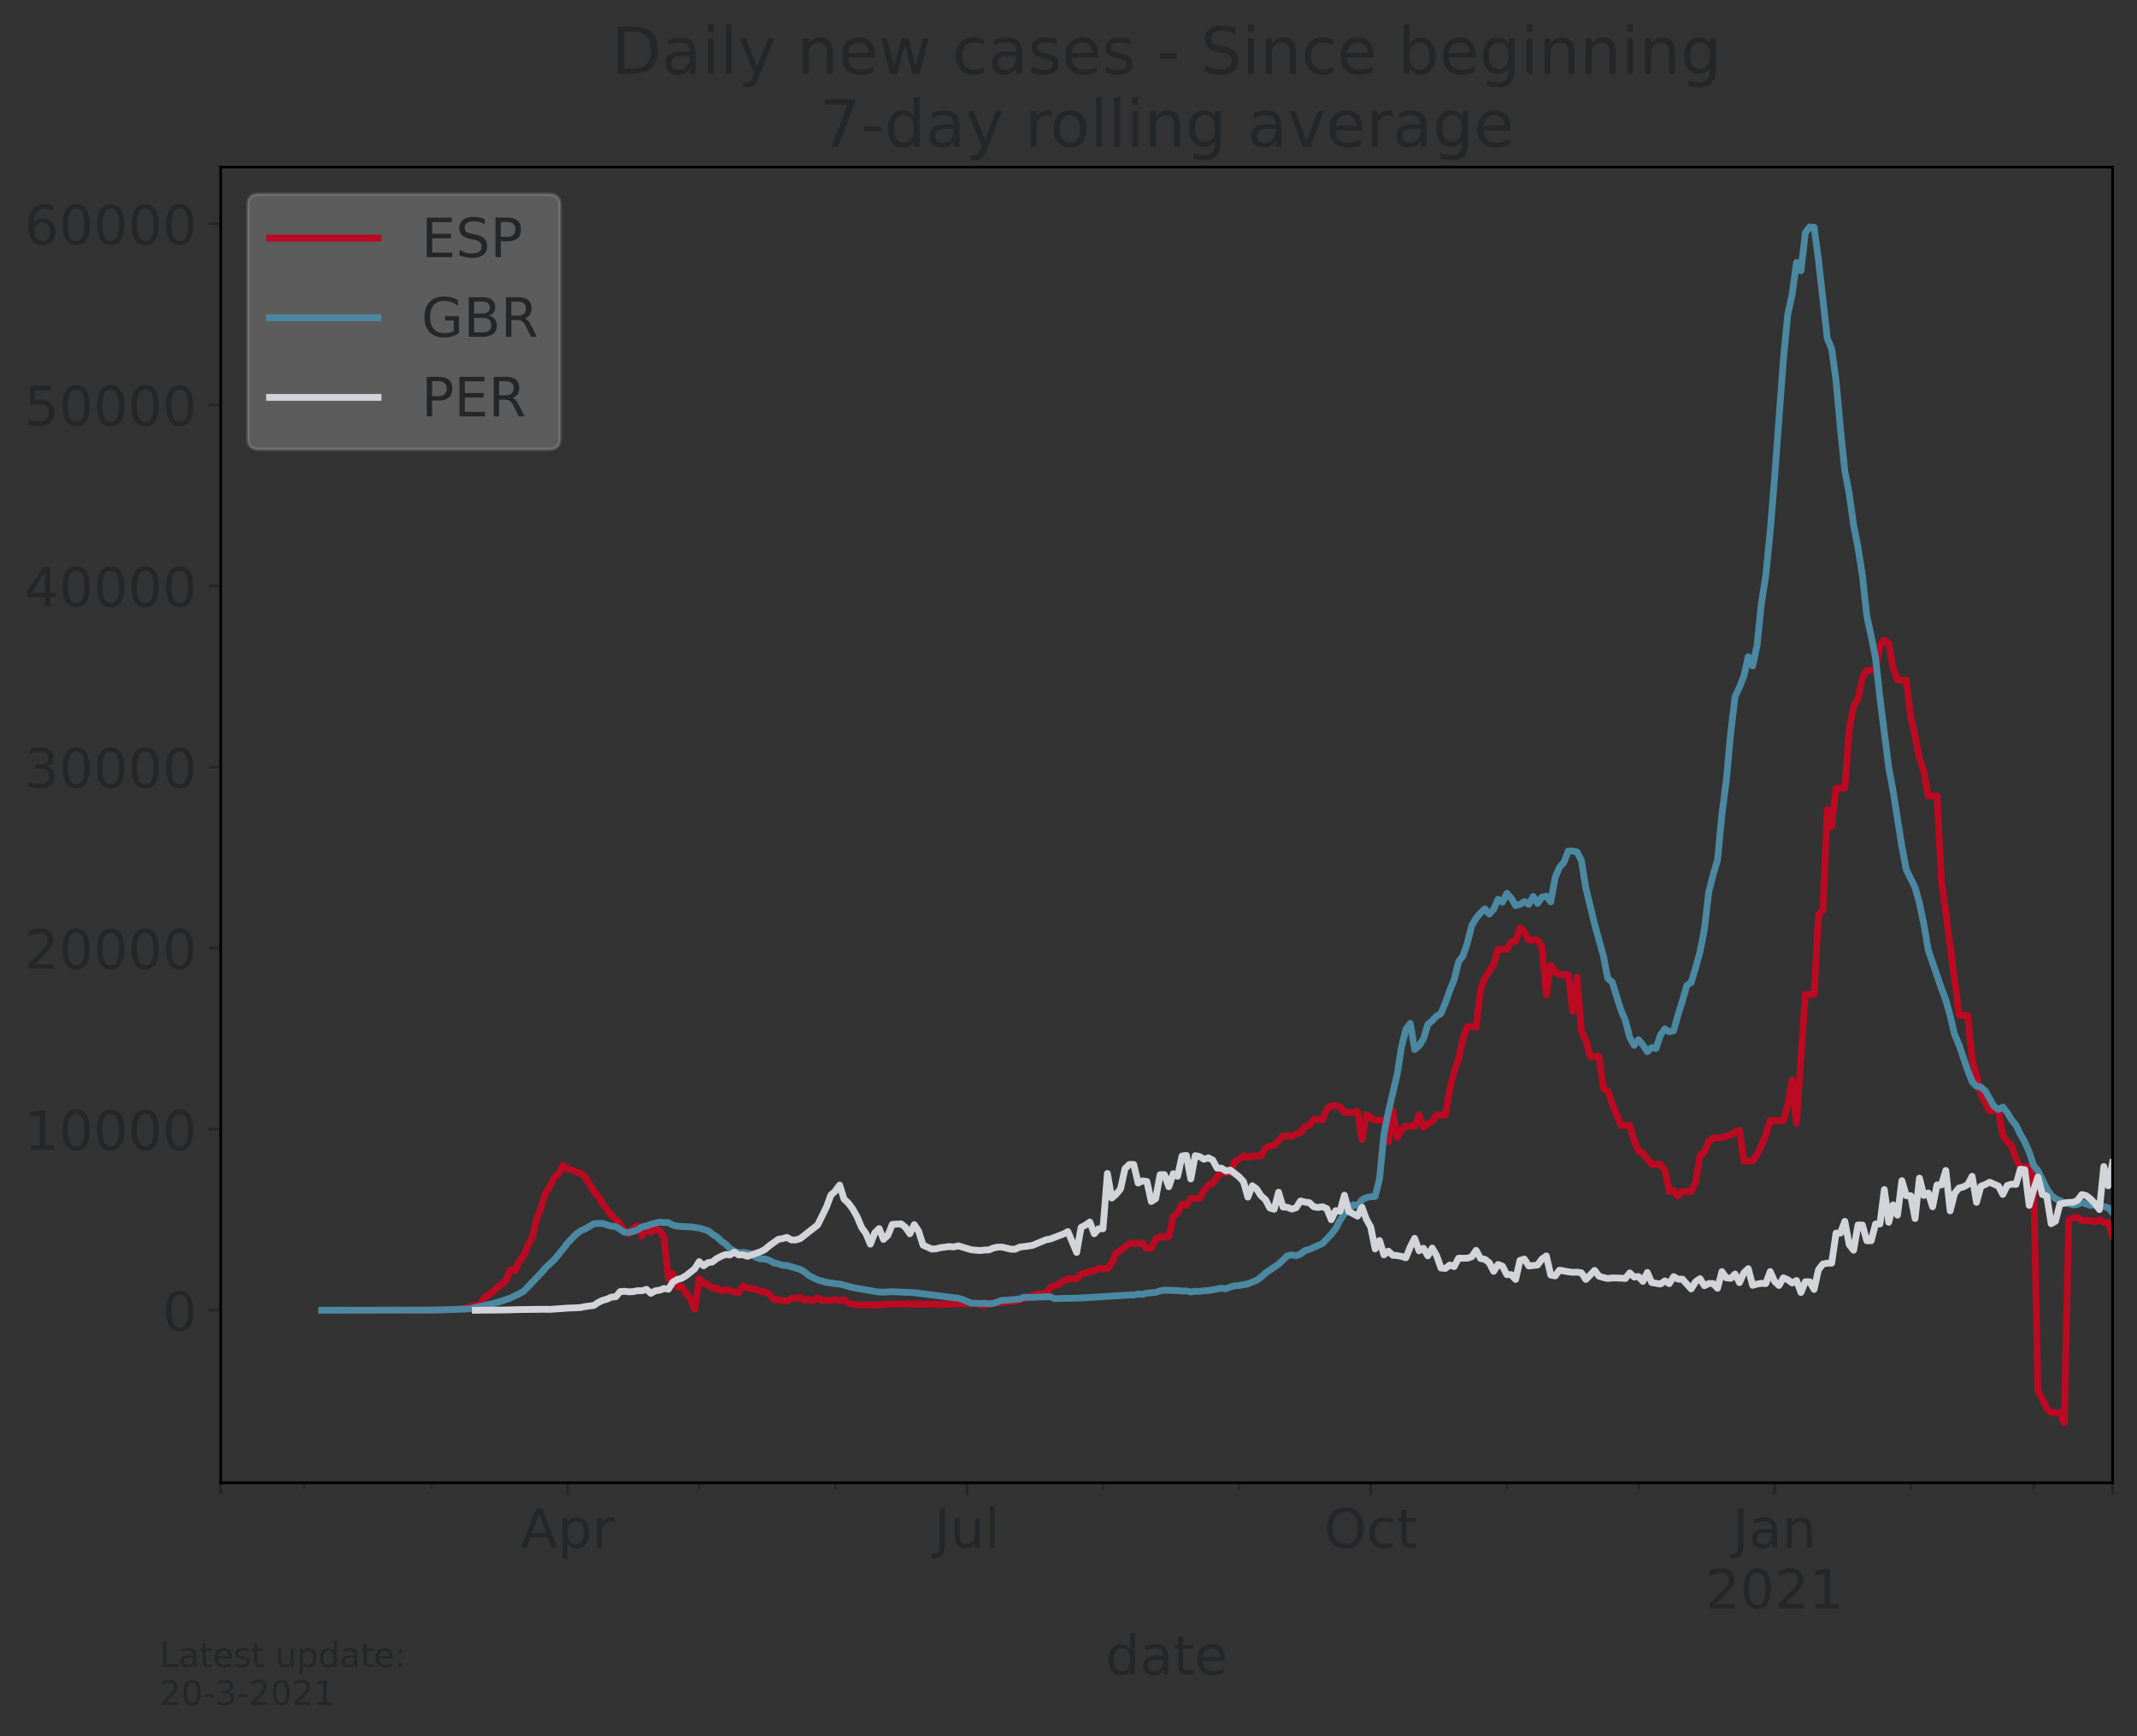 <?xml version="1.0" encoding="utf-8" standalone="no"?>
<!DOCTYPE svg PUBLIC "-//W3C//DTD SVG 1.1//EN"
  "http://www.w3.org/Graphics/SVG/1.1/DTD/svg11.dtd">
<!-- Created with matplotlib (https://matplotlib.org/) -->
<svg height="512.168pt" version="1.1" viewBox="0 0 630.3 512.168" width="630.3pt" xmlns="http://www.w3.org/2000/svg" xmlns:xlink="http://www.w3.org/1999/xlink">
 <rect x="0" y="0" width="630.3" height="512.168" fill="#333333" stroke="none"/>
 <defs>
  <style type="text/css">*{stroke-linecap:butt;stroke-linejoin:round;}</style>
 </defs>
 <g id="figure_1">
  <g id="patch_1">
   <path d="M 0 512.168 
L 630.3 512.168 
L 630.3 0 
L 0 0 
z
" style="fill:none;"/>
  </g>
  <g id="axes_1">
   <g id="patch_2">
    <path d="M 65.1 437.369 
L 623.1 437.369 
L 623.1 49.289 
L 65.1 49.289 
z
" style="fill:none;"/>
   </g>
   <g id="matplotlib.axis_1">
    <g id="xtick_1">
     <g id="line2d_1">
      <defs>
       <path d="M 0 0 
L 0 3.5 
" id="mde0fe9aaf0" style="stroke:#252627;stroke-width:0.8;"/>
      </defs>
      <g>
       <use style="fill:#252627;stroke:#252627;stroke-width:0.8;" x="65.1" xlink:href="#mde0fe9aaf0" y="437.369"/>
      </g>
     </g>
    </g>
    <g id="xtick_2">
     <g id="line2d_2">
      <g>
       <use style="fill:#252627;stroke:#252627;stroke-width:0.8;" x="167.378" xlink:href="#mde0fe9aaf0" y="437.369"/>
      </g>
     </g>
     <g id="text_1">
      <!-- Apr -->
      <g style="fill:#252627;" transform="translate(153.538 456.526)scale(0.16 -0.16)">
       <defs>
        <path d="M 34.188 63.188 
L 20.797 26.906 
L 47.609 26.906 
z
M 28.609 72.906 
L 39.797 72.906 
L 67.578 0 
L 57.328 0 
L 50.688 18.703 
L 17.828 18.703 
L 11.188 0 
L 0.781 0 
z
" id="DejaVuSans-65"/>
        <path d="M 18.109 8.203 
L 18.109 -20.797 
L 9.078 -20.797 
L 9.078 54.688 
L 18.109 54.688 
L 18.109 46.391 
Q 20.953 51.266 25.266 53.625 
Q 29.594 56 35.594 56 
Q 45.562 56 51.781 48.094 
Q 58.016 40.188 58.016 27.297 
Q 58.016 14.406 51.781 6.484 
Q 45.562 -1.422 35.594 -1.422 
Q 29.594 -1.422 25.266 0.953 
Q 20.953 3.328 18.109 8.203 
z
M 48.688 27.297 
Q 48.688 37.203 44.609 42.844 
Q 40.531 48.484 33.406 48.484 
Q 26.266 48.484 22.188 42.844 
Q 18.109 37.203 18.109 27.297 
Q 18.109 17.391 22.188 11.75 
Q 26.266 6.109 33.406 6.109 
Q 40.531 6.109 44.609 11.75 
Q 48.688 17.391 48.688 27.297 
z
" id="DejaVuSans-112"/>
        <path d="M 41.109 46.297 
Q 39.594 47.172 37.812 47.578 
Q 36.031 48 33.891 48 
Q 26.266 48 22.188 43.047 
Q 18.109 38.094 18.109 28.812 
L 18.109 0 
L 9.078 0 
L 9.078 54.688 
L 18.109 54.688 
L 18.109 46.188 
Q 20.953 51.172 25.484 53.578 
Q 30.031 56 36.531 56 
Q 37.453 56 38.578 55.875 
Q 39.703 55.766 41.062 55.516 
z
" id="DejaVuSans-114"/>
       </defs>
       <use xlink:href="#DejaVuSans-65"/>
       <use x="68.408" xlink:href="#DejaVuSans-112"/>
       <use x="131.885" xlink:href="#DejaVuSans-114"/>
      </g>
     </g>
    </g>
    <g id="xtick_3">
     <g id="line2d_3">
      <g>
       <use style="fill:#252627;stroke:#252627;stroke-width:0.8;" x="285.193" xlink:href="#mde0fe9aaf0" y="437.369"/>
      </g>
     </g>
     <g id="text_2">
      <!-- Jul -->
      <g style="fill:#252627;" transform="translate(275.54 456.526)scale(0.16 -0.16)">
       <defs>
        <path d="M 9.812 72.906 
L 19.672 72.906 
L 19.672 5.078 
Q 19.672 -8.109 14.672 -14.062 
Q 9.672 -20.016 -1.422 -20.016 
L -5.172 -20.016 
L -5.172 -11.719 
L -2.094 -11.719 
Q 4.438 -11.719 7.125 -8.047 
Q 9.812 -4.391 9.812 5.078 
z
" id="DejaVuSans-74"/>
        <path d="M 8.5 21.578 
L 8.5 54.688 
L 17.484 54.688 
L 17.484 21.922 
Q 17.484 14.156 20.5 10.266 
Q 23.531 6.391 29.594 6.391 
Q 36.859 6.391 41.078 11.031 
Q 45.312 15.672 45.312 23.688 
L 45.312 54.688 
L 54.297 54.688 
L 54.297 0 
L 45.312 0 
L 45.312 8.406 
Q 42.047 3.422 37.719 1 
Q 33.406 -1.422 27.688 -1.422 
Q 18.266 -1.422 13.375 4.438 
Q 8.5 10.297 8.5 21.578 
z
M 31.109 56 
z
" id="DejaVuSans-117"/>
        <path d="M 9.422 75.984 
L 18.406 75.984 
L 18.406 0 
L 9.422 0 
z
" id="DejaVuSans-108"/>
       </defs>
       <use xlink:href="#DejaVuSans-74"/>
       <use x="29.492" xlink:href="#DejaVuSans-117"/>
       <use x="92.871" xlink:href="#DejaVuSans-108"/>
      </g>
     </g>
    </g>
    <g id="xtick_4">
     <g id="line2d_4">
      <g>
       <use style="fill:#252627;stroke:#252627;stroke-width:0.8;" x="404.302" xlink:href="#mde0fe9aaf0" y="437.369"/>
      </g>
     </g>
     <g id="text_3">
      <!-- Oct -->
      <g style="fill:#252627;" transform="translate(390.469 456.526)scale(0.16 -0.16)">
       <defs>
        <path d="M 39.406 66.219 
Q 28.656 66.219 22.328 58.203 
Q 16.016 50.203 16.016 36.375 
Q 16.016 22.609 22.328 14.594 
Q 28.656 6.594 39.406 6.594 
Q 50.141 6.594 56.422 14.594 
Q 62.703 22.609 62.703 36.375 
Q 62.703 50.203 56.422 58.203 
Q 50.141 66.219 39.406 66.219 
z
M 39.406 74.219 
Q 54.734 74.219 63.906 63.938 
Q 73.094 53.656 73.094 36.375 
Q 73.094 19.141 63.906 8.859 
Q 54.734 -1.422 39.406 -1.422 
Q 24.031 -1.422 14.812 8.828 
Q 5.609 19.094 5.609 36.375 
Q 5.609 53.656 14.812 63.938 
Q 24.031 74.219 39.406 74.219 
z
" id="DejaVuSans-79"/>
        <path d="M 48.781 52.594 
L 48.781 44.188 
Q 44.969 46.297 41.141 47.344 
Q 37.312 48.391 33.406 48.391 
Q 24.656 48.391 19.812 42.844 
Q 14.984 37.312 14.984 27.297 
Q 14.984 17.281 19.812 11.734 
Q 24.656 6.203 33.406 6.203 
Q 37.312 6.203 41.141 7.25 
Q 44.969 8.297 48.781 10.406 
L 48.781 2.094 
Q 45.016 0.344 40.984 -0.531 
Q 36.969 -1.422 32.422 -1.422 
Q 20.062 -1.422 12.781 6.344 
Q 5.516 14.109 5.516 27.297 
Q 5.516 40.672 12.859 48.328 
Q 20.219 56 33.016 56 
Q 37.156 56 41.109 55.141 
Q 45.062 54.297 48.781 52.594 
z
" id="DejaVuSans-99"/>
        <path d="M 18.312 70.219 
L 18.312 54.688 
L 36.812 54.688 
L 36.812 47.703 
L 18.312 47.703 
L 18.312 18.016 
Q 18.312 11.328 20.141 9.422 
Q 21.969 7.516 27.594 7.516 
L 36.812 7.516 
L 36.812 0 
L 27.594 0 
Q 17.188 0 13.234 3.875 
Q 9.281 7.766 9.281 18.016 
L 9.281 47.703 
L 2.688 47.703 
L 2.688 54.688 
L 9.281 54.688 
L 9.281 70.219 
z
" id="DejaVuSans-116"/>
       </defs>
       <use xlink:href="#DejaVuSans-79"/>
       <use x="78.711" xlink:href="#DejaVuSans-99"/>
       <use x="133.691" xlink:href="#DejaVuSans-116"/>
      </g>
     </g>
    </g>
    <g id="xtick_5">
     <g id="line2d_5">
      <g>
       <use style="fill:#252627;stroke:#252627;stroke-width:0.8;" x="523.411" xlink:href="#mde0fe9aaf0" y="437.369"/>
      </g>
     </g>
     <g id="text_4">
      <!-- Jan -->
      <g style="fill:#252627;" transform="translate(511.078 456.526)scale(0.16 -0.16)">
       <defs>
        <path d="M 34.281 27.484 
Q 23.391 27.484 19.188 25 
Q 14.984 22.516 14.984 16.5 
Q 14.984 11.719 18.141 8.906 
Q 21.297 6.109 26.703 6.109 
Q 34.188 6.109 38.703 11.406 
Q 43.219 16.703 43.219 25.484 
L 43.219 27.484 
z
M 52.203 31.203 
L 52.203 0 
L 43.219 0 
L 43.219 8.297 
Q 40.141 3.328 35.547 0.953 
Q 30.953 -1.422 24.312 -1.422 
Q 15.922 -1.422 10.953 3.297 
Q 6 8.016 6 15.922 
Q 6 25.141 12.172 29.828 
Q 18.359 34.516 30.609 34.516 
L 43.219 34.516 
L 43.219 35.406 
Q 43.219 41.609 39.141 45 
Q 35.062 48.391 27.688 48.391 
Q 23 48.391 18.547 47.266 
Q 14.109 46.141 10.016 43.891 
L 10.016 52.203 
Q 14.938 54.109 19.578 55.047 
Q 24.219 56 28.609 56 
Q 40.484 56 46.344 49.844 
Q 52.203 43.703 52.203 31.203 
z
" id="DejaVuSans-97"/>
        <path d="M 54.891 33.016 
L 54.891 0 
L 45.906 0 
L 45.906 32.719 
Q 45.906 40.484 42.875 44.328 
Q 39.844 48.188 33.797 48.188 
Q 26.516 48.188 22.312 43.547 
Q 18.109 38.922 18.109 30.906 
L 18.109 0 
L 9.078 0 
L 9.078 54.688 
L 18.109 54.688 
L 18.109 46.188 
Q 21.344 51.125 25.703 53.562 
Q 30.078 56 35.797 56 
Q 45.219 56 50.047 50.172 
Q 54.891 44.344 54.891 33.016 
z
" id="DejaVuSans-110"/>
       </defs>
       <use xlink:href="#DejaVuSans-74"/>
       <use x="29.492" xlink:href="#DejaVuSans-97"/>
       <use x="90.771" xlink:href="#DejaVuSans-110"/>
      </g>
      <!-- 2021 -->
      <g style="fill:#252627;" transform="translate(503.051 474.443)scale(0.16 -0.16)">
       <defs>
        <path d="M 19.188 8.297 
L 53.609 8.297 
L 53.609 0 
L 7.328 0 
L 7.328 8.297 
Q 12.938 14.109 22.625 23.891 
Q 32.328 33.688 34.812 36.531 
Q 39.547 41.844 41.422 45.531 
Q 43.312 49.219 43.312 52.781 
Q 43.312 58.594 39.234 62.25 
Q 35.156 65.922 28.609 65.922 
Q 23.969 65.922 18.812 64.312 
Q 13.672 62.703 7.812 59.422 
L 7.812 69.391 
Q 13.766 71.781 18.938 73 
Q 24.125 74.219 28.422 74.219 
Q 39.75 74.219 46.484 68.547 
Q 53.219 62.891 53.219 53.422 
Q 53.219 48.922 51.531 44.891 
Q 49.859 40.875 45.406 35.406 
Q 44.188 33.984 37.641 27.219 
Q 31.109 20.453 19.188 8.297 
z
" id="DejaVuSans-50"/>
        <path d="M 31.781 66.406 
Q 24.172 66.406 20.328 58.906 
Q 16.5 51.422 16.5 36.375 
Q 16.5 21.391 20.328 13.891 
Q 24.172 6.391 31.781 6.391 
Q 39.453 6.391 43.281 13.891 
Q 47.125 21.391 47.125 36.375 
Q 47.125 51.422 43.281 58.906 
Q 39.453 66.406 31.781 66.406 
z
M 31.781 74.219 
Q 44.047 74.219 50.516 64.516 
Q 56.984 54.828 56.984 36.375 
Q 56.984 17.969 50.516 8.266 
Q 44.047 -1.422 31.781 -1.422 
Q 19.531 -1.422 13.062 8.266 
Q 6.594 17.969 6.594 36.375 
Q 6.594 54.828 13.062 64.516 
Q 19.531 74.219 31.781 74.219 
z
" id="DejaVuSans-48"/>
        <path d="M 12.406 8.297 
L 28.516 8.297 
L 28.516 63.922 
L 10.984 60.406 
L 10.984 69.391 
L 28.422 72.906 
L 38.281 72.906 
L 38.281 8.297 
L 54.391 8.297 
L 54.391 0 
L 12.406 0 
z
" id="DejaVuSans-49"/>
       </defs>
       <use xlink:href="#DejaVuSans-50"/>
       <use x="63.623" xlink:href="#DejaVuSans-48"/>
       <use x="127.246" xlink:href="#DejaVuSans-50"/>
       <use x="190.869" xlink:href="#DejaVuSans-49"/>
      </g>
     </g>
    </g>
    <g id="xtick_6">
     <g id="line2d_6">
      <g>
       <use style="fill:#252627;stroke:#252627;stroke-width:0.8;" x="623.1" xlink:href="#mde0fe9aaf0" y="437.369"/>
      </g>
     </g>
    </g>
    <g id="xtick_7">
     <g id="line2d_7">
      <defs>
       <path d="M 0 0 
L 0 2 
" id="ma4960e57d0" style="stroke:#252627;stroke-width:0.6;"/>
      </defs>
      <g>
       <use style="fill:#252627;stroke:#252627;stroke-width:0.6;" x="89.699" xlink:href="#ma4960e57d0" y="437.369"/>
      </g>
     </g>
    </g>
    <g id="xtick_8">
     <g id="line2d_8">
      <g>
       <use style="fill:#252627;stroke:#252627;stroke-width:0.6;" x="127.244" xlink:href="#ma4960e57d0" y="437.369"/>
      </g>
     </g>
    </g>
    <g id="xtick_9">
     <g id="line2d_9">
      <g>
       <use style="fill:#252627;stroke:#252627;stroke-width:0.6;" x="206.218" xlink:href="#ma4960e57d0" y="437.369"/>
      </g>
     </g>
    </g>
    <g id="xtick_10">
     <g id="line2d_10">
      <g>
       <use style="fill:#252627;stroke:#252627;stroke-width:0.6;" x="246.353" xlink:href="#ma4960e57d0" y="437.369"/>
      </g>
     </g>
    </g>
    <g id="xtick_11">
     <g id="line2d_11">
      <g>
       <use style="fill:#252627;stroke:#252627;stroke-width:0.6;" x="325.327" xlink:href="#ma4960e57d0" y="437.369"/>
      </g>
     </g>
    </g>
    <g id="xtick_12">
     <g id="line2d_12">
      <g>
       <use style="fill:#252627;stroke:#252627;stroke-width:0.6;" x="365.462" xlink:href="#ma4960e57d0" y="437.369"/>
      </g>
     </g>
    </g>
    <g id="xtick_13">
     <g id="line2d_13">
      <g>
       <use style="fill:#252627;stroke:#252627;stroke-width:0.6;" x="444.436" xlink:href="#ma4960e57d0" y="437.369"/>
      </g>
     </g>
    </g>
    <g id="xtick_14">
     <g id="line2d_14">
      <g>
       <use style="fill:#252627;stroke:#252627;stroke-width:0.6;" x="483.276" xlink:href="#ma4960e57d0" y="437.369"/>
      </g>
     </g>
    </g>
    <g id="xtick_15">
     <g id="line2d_15">
      <g>
       <use style="fill:#252627;stroke:#252627;stroke-width:0.6;" x="563.545" xlink:href="#ma4960e57d0" y="437.369"/>
      </g>
     </g>
    </g>
    <g id="xtick_16">
     <g id="line2d_16">
      <g>
       <use style="fill:#252627;stroke:#252627;stroke-width:0.6;" x="599.796" xlink:href="#ma4960e57d0" y="437.369"/>
      </g>
     </g>
    </g>
    <g id="text_5">
     <!-- date -->
     <g style="fill:#252627;" transform="translate(326.06 493.928)scale(0.16 -0.16)">
      <defs>
       <path d="M 45.406 46.391 
L 45.406 75.984 
L 54.391 75.984 
L 54.391 0 
L 45.406 0 
L 45.406 8.203 
Q 42.578 3.328 38.25 0.953 
Q 33.938 -1.422 27.875 -1.422 
Q 17.969 -1.422 11.734 6.484 
Q 5.516 14.406 5.516 27.297 
Q 5.516 40.188 11.734 48.094 
Q 17.969 56 27.875 56 
Q 33.938 56 38.25 53.625 
Q 42.578 51.266 45.406 46.391 
z
M 14.797 27.297 
Q 14.797 17.391 18.875 11.75 
Q 22.953 6.109 30.078 6.109 
Q 37.203 6.109 41.297 11.75 
Q 45.406 17.391 45.406 27.297 
Q 45.406 37.203 41.297 42.844 
Q 37.203 48.484 30.078 48.484 
Q 22.953 48.484 18.875 42.844 
Q 14.797 37.203 14.797 27.297 
z
" id="DejaVuSans-100"/>
       <path d="M 56.203 29.594 
L 56.203 25.203 
L 14.891 25.203 
Q 15.484 15.922 20.484 11.062 
Q 25.484 6.203 34.422 6.203 
Q 39.594 6.203 44.453 7.469 
Q 49.312 8.734 54.109 11.281 
L 54.109 2.781 
Q 49.266 0.734 44.188 -0.344 
Q 39.109 -1.422 33.891 -1.422 
Q 20.797 -1.422 13.156 6.188 
Q 5.516 13.812 5.516 26.812 
Q 5.516 40.234 12.766 48.109 
Q 20.016 56 32.328 56 
Q 43.359 56 49.781 48.891 
Q 56.203 41.797 56.203 29.594 
z
M 47.219 32.234 
Q 47.125 39.594 43.094 43.984 
Q 39.062 48.391 32.422 48.391 
Q 24.906 48.391 20.391 44.141 
Q 15.875 39.891 15.188 32.172 
z
" id="DejaVuSans-101"/>
      </defs>
      <use xlink:href="#DejaVuSans-100"/>
      <use x="63.477" xlink:href="#DejaVuSans-97"/>
      <use x="124.756" xlink:href="#DejaVuSans-116"/>
      <use x="163.965" xlink:href="#DejaVuSans-101"/>
     </g>
    </g>
   </g>
   <g id="matplotlib.axis_2">
    <g id="ytick_1">
     <g id="line2d_17">
      <defs>
       <path d="M 0 0 
L -3.5 0 
" id="m286b567450" style="stroke:#252627;stroke-width:0.8;"/>
      </defs>
      <g>
       <use style="fill:#252627;stroke:#252627;stroke-width:0.8;" x="65.1" xlink:href="#m286b567450" y="386.49"/>
      </g>
     </g>
     <g id="text_6">
      <!-- 0 -->
      <g style="fill:#252627;" transform="translate(47.92 392.569)scale(0.16 -0.16)">
       <use xlink:href="#DejaVuSans-48"/>
      </g>
     </g>
    </g>
    <g id="ytick_2">
     <g id="line2d_18">
      <g>
       <use style="fill:#252627;stroke:#252627;stroke-width:0.8;" x="65.1" xlink:href="#m286b567450" y="333.077"/>
      </g>
     </g>
     <g id="text_7">
      <!-- 10000 -->
      <g style="fill:#252627;" transform="translate(7.2 339.156)scale(0.16 -0.16)">
       <use xlink:href="#DejaVuSans-49"/>
       <use x="63.623" xlink:href="#DejaVuSans-48"/>
       <use x="127.246" xlink:href="#DejaVuSans-48"/>
       <use x="190.869" xlink:href="#DejaVuSans-48"/>
       <use x="254.492" xlink:href="#DejaVuSans-48"/>
      </g>
     </g>
    </g>
    <g id="ytick_3">
     <g id="line2d_19">
      <g>
       <use style="fill:#252627;stroke:#252627;stroke-width:0.8;" x="65.1" xlink:href="#m286b567450" y="279.664"/>
      </g>
     </g>
     <g id="text_8">
      <!-- 20000 -->
      <g style="fill:#252627;" transform="translate(7.2 285.743)scale(0.16 -0.16)">
       <use xlink:href="#DejaVuSans-50"/>
       <use x="63.623" xlink:href="#DejaVuSans-48"/>
       <use x="127.246" xlink:href="#DejaVuSans-48"/>
       <use x="190.869" xlink:href="#DejaVuSans-48"/>
       <use x="254.492" xlink:href="#DejaVuSans-48"/>
      </g>
     </g>
    </g>
    <g id="ytick_4">
     <g id="line2d_20">
      <g>
       <use style="fill:#252627;stroke:#252627;stroke-width:0.8;" x="65.1" xlink:href="#m286b567450" y="226.252"/>
      </g>
     </g>
     <g id="text_9">
      <!-- 30000 -->
      <g style="fill:#252627;" transform="translate(7.2 232.33)scale(0.16 -0.16)">
       <defs>
        <path d="M 40.578 39.312 
Q 47.656 37.797 51.625 33 
Q 55.609 28.219 55.609 21.188 
Q 55.609 10.406 48.188 4.484 
Q 40.766 -1.422 27.094 -1.422 
Q 22.516 -1.422 17.656 -0.516 
Q 12.797 0.391 7.625 2.203 
L 7.625 11.719 
Q 11.719 9.328 16.594 8.109 
Q 21.484 6.891 26.812 6.891 
Q 36.078 6.891 40.938 10.547 
Q 45.797 14.203 45.797 21.188 
Q 45.797 27.641 41.281 31.266 
Q 36.766 34.906 28.719 34.906 
L 20.219 34.906 
L 20.219 43.016 
L 29.109 43.016 
Q 36.375 43.016 40.234 45.922 
Q 44.094 48.828 44.094 54.297 
Q 44.094 59.906 40.109 62.906 
Q 36.141 65.922 28.719 65.922 
Q 24.656 65.922 20.016 65.031 
Q 15.375 64.156 9.812 62.312 
L 9.812 71.094 
Q 15.438 72.656 20.344 73.438 
Q 25.25 74.219 29.594 74.219 
Q 40.828 74.219 47.359 69.109 
Q 53.906 64.016 53.906 55.328 
Q 53.906 49.266 50.438 45.094 
Q 46.969 40.922 40.578 39.312 
z
" id="DejaVuSans-51"/>
       </defs>
       <use xlink:href="#DejaVuSans-51"/>
       <use x="63.623" xlink:href="#DejaVuSans-48"/>
       <use x="127.246" xlink:href="#DejaVuSans-48"/>
       <use x="190.869" xlink:href="#DejaVuSans-48"/>
       <use x="254.492" xlink:href="#DejaVuSans-48"/>
      </g>
     </g>
    </g>
    <g id="ytick_5">
     <g id="line2d_21">
      <g>
       <use style="fill:#252627;stroke:#252627;stroke-width:0.8;" x="65.1" xlink:href="#m286b567450" y="172.839"/>
      </g>
     </g>
     <g id="text_10">
      <!-- 40000 -->
      <g style="fill:#252627;" transform="translate(7.2 178.918)scale(0.16 -0.16)">
       <defs>
        <path d="M 37.797 64.312 
L 12.891 25.391 
L 37.797 25.391 
z
M 35.203 72.906 
L 47.609 72.906 
L 47.609 25.391 
L 58.016 25.391 
L 58.016 17.188 
L 47.609 17.188 
L 47.609 0 
L 37.797 0 
L 37.797 17.188 
L 4.891 17.188 
L 4.891 26.703 
z
" id="DejaVuSans-52"/>
       </defs>
       <use xlink:href="#DejaVuSans-52"/>
       <use x="63.623" xlink:href="#DejaVuSans-48"/>
       <use x="127.246" xlink:href="#DejaVuSans-48"/>
       <use x="190.869" xlink:href="#DejaVuSans-48"/>
       <use x="254.492" xlink:href="#DejaVuSans-48"/>
      </g>
     </g>
    </g>
    <g id="ytick_6">
     <g id="line2d_22">
      <g>
       <use style="fill:#252627;stroke:#252627;stroke-width:0.8;" x="65.1" xlink:href="#m286b567450" y="119.426"/>
      </g>
     </g>
     <g id="text_11">
      <!-- 50000 -->
      <g style="fill:#252627;" transform="translate(7.2 125.505)scale(0.16 -0.16)">
       <defs>
        <path d="M 10.797 72.906 
L 49.516 72.906 
L 49.516 64.594 
L 19.828 64.594 
L 19.828 46.734 
Q 21.969 47.469 24.109 47.828 
Q 26.266 48.188 28.422 48.188 
Q 40.625 48.188 47.75 41.5 
Q 54.891 34.812 54.891 23.391 
Q 54.891 11.625 47.562 5.094 
Q 40.234 -1.422 26.906 -1.422 
Q 22.312 -1.422 17.547 -0.641 
Q 12.797 0.141 7.719 1.703 
L 7.719 11.625 
Q 12.109 9.234 16.797 8.062 
Q 21.484 6.891 26.703 6.891 
Q 35.156 6.891 40.078 11.328 
Q 45.016 15.766 45.016 23.391 
Q 45.016 31 40.078 35.438 
Q 35.156 39.891 26.703 39.891 
Q 22.75 39.891 18.812 39.016 
Q 14.891 38.141 10.797 36.281 
z
" id="DejaVuSans-53"/>
       </defs>
       <use xlink:href="#DejaVuSans-53"/>
       <use x="63.623" xlink:href="#DejaVuSans-48"/>
       <use x="127.246" xlink:href="#DejaVuSans-48"/>
       <use x="190.869" xlink:href="#DejaVuSans-48"/>
       <use x="254.492" xlink:href="#DejaVuSans-48"/>
      </g>
     </g>
    </g>
    <g id="ytick_7">
     <g id="line2d_23">
      <g>
       <use style="fill:#252627;stroke:#252627;stroke-width:0.8;" x="65.1" xlink:href="#m286b567450" y="66.013"/>
      </g>
     </g>
     <g id="text_12">
      <!-- 60000 -->
      <g style="fill:#252627;" transform="translate(7.2 72.092)scale(0.16 -0.16)">
       <defs>
        <path d="M 33.016 40.375 
Q 26.375 40.375 22.484 35.828 
Q 18.609 31.297 18.609 23.391 
Q 18.609 15.531 22.484 10.953 
Q 26.375 6.391 33.016 6.391 
Q 39.656 6.391 43.531 10.953 
Q 47.406 15.531 47.406 23.391 
Q 47.406 31.297 43.531 35.828 
Q 39.656 40.375 33.016 40.375 
z
M 52.594 71.297 
L 52.594 62.312 
Q 48.875 64.062 45.094 64.984 
Q 41.312 65.922 37.594 65.922 
Q 27.828 65.922 22.672 59.328 
Q 17.531 52.734 16.797 39.406 
Q 19.672 43.656 24.016 45.922 
Q 28.375 48.188 33.594 48.188 
Q 44.578 48.188 50.953 41.516 
Q 57.328 34.859 57.328 23.391 
Q 57.328 12.156 50.688 5.359 
Q 44.047 -1.422 33.016 -1.422 
Q 20.359 -1.422 13.672 8.266 
Q 6.984 17.969 6.984 36.375 
Q 6.984 53.656 15.188 63.938 
Q 23.391 74.219 37.203 74.219 
Q 40.922 74.219 44.703 73.484 
Q 48.484 72.75 52.594 71.297 
z
" id="DejaVuSans-54"/>
       </defs>
       <use xlink:href="#DejaVuSans-54"/>
       <use x="63.623" xlink:href="#DejaVuSans-48"/>
       <use x="127.246" xlink:href="#DejaVuSans-48"/>
       <use x="190.869" xlink:href="#DejaVuSans-48"/>
       <use x="254.492" xlink:href="#DejaVuSans-48"/>
      </g>
     </g>
    </g>
   </g>
   <g id="line2d_24">
    <path clip-path="url(#pf35d226362)" d="M 96.172 386.489 
L 128.539 386.4 
L 135.012 386.143 
L 136.306 386.041 
L 137.601 385.763 
L 140.19 384.922 
L 141.485 384.95 
L 142.78 382.803 
L 144.074 381.995 
L 145.369 381.053 
L 146.664 379.723 
L 147.958 378.819 
L 149.253 377.614 
L 150.548 374.521 
L 151.842 374.909 
L 153.137 372.005 
L 154.432 370.489 
L 155.726 367.266 
L 157.021 365.02 
L 158.316 359.322 
L 159.61 356.103 
L 160.905 351.917 
L 162.2 349.97 
L 163.494 347.314 
L 164.789 346.186 
L 166.084 343.731 
L 167.378 344.826 
L 168.673 345.073 
L 169.968 345.683 
L 171.262 346.1 
L 172.557 347.166 
L 175.146 351.376 
L 176.441 352.838 
L 177.736 355.086 
L 180.325 358.365 
L 182.914 360.986 
L 184.209 363.142 
L 185.504 364.038 
L 186.798 362.282 
L 188.093 361.641 
L 189.388 364.592 
L 190.682 362.193 
L 191.977 363.514 
L 193.272 362.35 
L 194.566 363.03 
L 195.861 365.067 
L 197.156 377.218 
L 198.45 375.671 
L 199.745 379.653 
L 201.04 379.428 
L 202.334 381.458 
L 203.629 383.035 
L 204.924 386.176 
L 206.218 377.161 
L 207.513 378.343 
L 208.808 378.988 
L 210.102 379.969 
L 211.397 379.961 
L 212.692 380.837 
L 213.986 380.377 
L 215.281 380.66 
L 216.576 381.152 
L 217.87 381.237 
L 219.165 379.298 
L 220.46 379.851 
L 223.049 380.315 
L 224.344 380.9 
L 225.638 381.057 
L 226.933 381.646 
L 228.228 383.308 
L 230.817 383.542 
L 232.112 383.822 
L 233.406 382.949 
L 234.701 382.986 
L 235.996 382.618 
L 237.29 383.595 
L 238.585 383.268 
L 239.88 383.664 
L 241.174 382.775 
L 242.469 383.636 
L 243.764 383.485 
L 245.058 383.661 
L 246.353 383.256 
L 247.648 383.687 
L 248.942 383.387 
L 250.237 384.389 
L 252.826 384.901 
L 259.3 384.928 
L 261.889 384.739 
L 264.478 384.665 
L 267.068 384.656 
L 268.362 384.536 
L 269.657 384.685 
L 273.541 384.663 
L 276.13 384.656 
L 277.425 384.798 
L 281.309 384.584 
L 283.898 384.568 
L 287.782 384.476 
L 289.077 384.906 
L 290.371 385.136 
L 291.666 384.339 
L 295.55 384.237 
L 296.845 383.924 
L 299.434 383.924 
L 300.729 383.313 
L 302.023 383.065 
L 303.318 382.689 
L 304.613 382.065 
L 305.907 381.647 
L 308.497 381.647 
L 309.791 379.712 
L 311.086 379.184 
L 312.381 378.816 
L 313.675 377.859 
L 314.97 377.207 
L 317.559 377.207 
L 318.854 375.849 
L 320.149 375.49 
L 321.443 374.976 
L 322.738 374.843 
L 324.033 374.204 
L 326.622 374.204 
L 327.917 372.548 
L 329.211 369.547 
L 330.506 368.844 
L 333.095 366.773 
L 336.979 366.707 
L 338.274 368.331 
L 339.569 368.164 
L 340.863 365.522 
L 342.158 364.781 
L 344.747 364.781 
L 346.042 358.943 
L 347.337 357.812 
L 348.631 355.142 
L 349.926 355.532 
L 351.221 353.495 
L 353.81 353.495 
L 355.105 351.12 
L 356.399 349.592 
L 357.694 349.115 
L 358.989 347.116 
L 360.283 345.872 
L 362.873 345.872 
L 364.167 342.675 
L 365.462 341.913 
L 366.757 340.933 
L 368.051 341.466 
L 369.346 340.934 
L 371.935 340.934 
L 373.23 338.654 
L 374.525 338.006 
L 375.819 337.789 
L 378.409 335.109 
L 380.998 335.109 
L 382.293 334.465 
L 383.587 334.104 
L 384.882 332.329 
L 386.177 331.927 
L 387.471 330.243 
L 390.061 330.243 
L 391.355 327.173 
L 392.65 326.134 
L 393.945 326.06 
L 395.239 326.547 
L 396.534 328.162 
L 399.123 328.162 
L 400.418 327.89 
L 401.713 336.13 
L 403.007 328.78 
L 404.302 329.721 
L 405.597 330.444 
L 408.186 330.444 
L 409.481 336.781 
L 410.775 327.626 
L 412.07 335.585 
L 413.365 333.293 
L 414.659 332.177 
L 417.248 332.177 
L 418.543 328.838 
L 419.838 332.561 
L 421.132 331.433 
L 422.427 330.75 
L 423.722 328.92 
L 426.311 328.92 
L 427.606 321.265 
L 428.9 316.11 
L 430.195 312.293 
L 431.49 306.442 
L 432.784 302.882 
L 435.374 302.882 
L 436.668 291.971 
L 437.963 288.503 
L 440.552 284.394 
L 441.847 280.011 
L 444.436 280.011 
L 445.731 277.851 
L 447.026 277.659 
L 448.32 273.633 
L 449.615 274.908 
L 450.91 277.258 
L 453.499 277.258 
L 454.794 279.267 
L 456.088 293.512 
L 457.383 284.776 
L 458.678 286.605 
L 459.972 287.479 
L 462.562 287.479 
L 463.856 298.247 
L 465.151 288.207 
L 466.446 304.362 
L 467.74 306.864 
L 469.035 311.606 
L 471.624 311.606 
L 472.919 321.058 
L 474.214 321.768 
L 475.508 325.657 
L 478.098 331.949 
L 480.687 331.949 
L 481.982 336.457 
L 483.276 339.487 
L 484.571 340.167 
L 487.16 343.425 
L 489.75 343.425 
L 491.044 345.178 
L 492.339 351.479 
L 493.634 351.141 
L 494.928 352.799 
L 496.223 351.445 
L 498.812 351.445 
L 500.107 348.677 
L 501.402 340.796 
L 502.696 339.8 
L 503.991 336.614 
L 505.286 335.625 
L 507.875 335.625 
L 509.17 335.088 
L 510.464 334.839 
L 511.759 333.841 
L 513.054 333.436 
L 514.348 342.451 
L 516.938 342.451 
L 518.232 340.582 
L 519.527 337.961 
L 520.822 334.657 
L 522.116 330.548 
L 526 330.548 
L 527.295 325.881 
L 528.59 318.547 
L 529.884 331.302 
L 532.474 293.327 
L 535.063 293.327 
L 536.358 269.792 
L 537.652 268.466 
L 538.947 238.807 
L 540.242 243.753 
L 541.536 232.505 
L 544.126 232.505 
L 545.42 215.059 
L 546.715 208.303 
L 548.01 206.238 
L 549.304 199.768 
L 550.599 197.717 
L 553.188 197.717 
L 554.483 190.441 
L 555.777 188.805 
L 557.072 189.79 
L 558.367 197.007 
L 559.661 200.645 
L 562.251 200.645 
L 563.545 211.431 
L 564.84 217.055 
L 566.135 223.685 
L 567.429 227.454 
L 568.724 234.743 
L 571.313 234.743 
L 572.608 259.612 
L 576.492 288.799 
L 577.787 299.469 
L 580.376 299.469 
L 581.671 312.322 
L 582.965 317.163 
L 584.26 322.722 
L 586.849 327.67 
L 589.439 327.67 
L 590.733 334.844 
L 592.028 336.824 
L 593.323 338.058 
L 594.617 341.833 
L 595.912 344.194 
L 598.501 344.194 
L 599.796 347.911 
L 601.091 410.333 
L 602.385 412.68 
L 603.68 415.374 
L 604.975 416.661 
L 607.564 416.661 
L 608.859 419.729 
L 610.153 359.938 
L 611.448 359.188 
L 612.743 359.022 
L 614.037 360.019 
L 616.627 360.019 
L 617.921 360.476 
L 619.216 359.752 
L 620.511 360.535 
L 621.805 360.565 
L 623.1 364.646 
L 623.1 364.646 
" style="fill:none;stroke:#bb0a21;stroke-linecap:square;stroke-width:2;"/>
   </g>
   <g id="line2d_25">
    <path clip-path="url(#pf35d226362)" d="M 94.877 386.483 
L 128.539 386.411 
L 137.601 386.112 
L 138.896 385.956 
L 145.369 384.511 
L 147.958 383.764 
L 150.548 382.87 
L 153.137 381.627 
L 154.432 380.906 
L 159.61 375.475 
L 160.905 373.956 
L 163.494 371.566 
L 166.084 368.414 
L 167.378 366.692 
L 169.968 363.996 
L 171.262 363.057 
L 172.557 362.479 
L 175.146 360.998 
L 176.441 360.853 
L 177.736 360.871 
L 180.325 361.69 
L 181.62 361.775 
L 184.209 363.491 
L 185.504 363.539 
L 186.798 363.206 
L 188.093 362.73 
L 189.388 361.874 
L 190.682 361.629 
L 191.977 361.124 
L 194.566 360.489 
L 195.861 360.623 
L 197.156 360.63 
L 198.45 361.371 
L 199.745 361.667 
L 202.334 361.827 
L 203.629 361.869 
L 206.218 362.216 
L 208.808 363.002 
L 210.102 364.01 
L 211.397 364.802 
L 212.692 366.034 
L 213.986 366.944 
L 215.281 368.224 
L 216.576 369.048 
L 217.87 369.548 
L 219.165 369.391 
L 220.46 369.615 
L 221.754 370.024 
L 223.049 370.904 
L 224.344 371.309 
L 225.638 371.369 
L 226.933 371.747 
L 228.228 372.52 
L 229.522 372.777 
L 230.817 373.225 
L 232.112 373.274 
L 235.996 374.43 
L 237.29 375.166 
L 238.585 376.233 
L 241.174 377.546 
L 243.764 378.259 
L 246.353 378.606 
L 247.648 378.75 
L 251.532 379.784 
L 258.005 380.921 
L 259.3 381.097 
L 260.594 381.14 
L 263.184 381 
L 269.657 381.292 
L 282.603 382.937 
L 283.898 383.302 
L 286.487 384.374 
L 289.077 384.486 
L 290.371 384.4 
L 291.666 384.599 
L 292.961 384.462 
L 295.55 383.538 
L 296.845 383.521 
L 300.729 383.132 
L 302.023 382.631 
L 304.613 382.704 
L 305.907 382.579 
L 309.791 382.482 
L 311.086 383.088 
L 313.675 382.969 
L 316.265 382.951 
L 318.854 382.855 
L 333.095 381.986 
L 334.39 381.989 
L 335.685 381.71 
L 336.979 381.804 
L 338.274 381.442 
L 340.863 381.2 
L 342.158 380.772 
L 343.453 380.56 
L 347.337 380.664 
L 348.631 380.823 
L 349.926 380.787 
L 351.221 381.093 
L 352.515 380.872 
L 353.81 380.92 
L 355.105 380.724 
L 356.399 380.657 
L 360.283 379.971 
L 361.578 380.141 
L 362.873 379.604 
L 364.167 379.269 
L 365.462 379.169 
L 368.051 378.708 
L 370.641 377.641 
L 371.935 376.699 
L 373.23 375.525 
L 377.114 372.879 
L 379.703 370.404 
L 380.998 370.137 
L 382.293 370.387 
L 383.587 369.903 
L 384.882 368.891 
L 386.177 368.526 
L 390.061 366.793 
L 392.65 364.066 
L 393.945 362.402 
L 395.239 359.935 
L 396.534 357.99 
L 399.123 355.379 
L 400.418 355.624 
L 401.713 353.93 
L 403.007 353.221 
L 404.302 353.003 
L 405.597 352.915 
L 406.891 347.699 
L 408.186 334.525 
L 409.481 328.004 
L 412.07 316.972 
L 413.365 308.868 
L 414.659 303.608 
L 415.954 301.86 
L 417.248 309.554 
L 418.543 308.48 
L 419.838 306.425 
L 421.132 302.169 
L 422.427 301.065 
L 423.722 299.716 
L 425.016 298.944 
L 426.311 295.807 
L 427.606 292.129 
L 428.9 288.99 
L 430.195 283.682 
L 431.49 281.957 
L 432.784 278.216 
L 434.079 272.992 
L 435.374 270.853 
L 436.668 269.273 
L 437.963 268.084 
L 439.258 269.604 
L 440.552 268.215 
L 441.847 265.27 
L 443.142 266.12 
L 444.436 263.477 
L 445.731 264.952 
L 447.026 267.124 
L 448.32 266.748 
L 449.615 265.92 
L 450.91 266.756 
L 452.204 264.421 
L 453.499 266.467 
L 454.794 264.613 
L 456.088 264.328 
L 457.383 266.011 
L 458.678 258.875 
L 459.972 255.827 
L 461.267 254.38 
L 462.562 251.024 
L 463.856 251.01 
L 465.151 251.308 
L 466.446 253.868 
L 467.74 261.942 
L 470.33 272.622 
L 472.919 281.978 
L 474.214 288.629 
L 475.508 289.685 
L 478.098 297.95 
L 479.392 301.025 
L 480.687 305.987 
L 481.982 308.304 
L 483.276 306.662 
L 484.571 308.206 
L 485.866 310.194 
L 487.16 309.003 
L 488.455 309.241 
L 489.75 305.267 
L 491.044 303.477 
L 492.339 304.325 
L 493.634 304.022 
L 494.928 299.356 
L 496.223 295.234 
L 497.518 290.675 
L 498.812 289.783 
L 500.107 285.508 
L 501.402 280.79 
L 502.696 274.177 
L 503.991 263.139 
L 505.286 257.969 
L 506.58 253.623 
L 507.875 240.237 
L 509.17 230.211 
L 510.464 216.2 
L 511.759 205.451 
L 513.054 202.691 
L 514.348 199.454 
L 515.643 193.701 
L 516.938 196.441 
L 518.232 190.38 
L 519.527 177.909 
L 520.822 169.629 
L 522.116 156.749 
L 523.411 140.988 
L 526 106.095 
L 527.295 92.77 
L 528.59 86.809 
L 529.884 77.411 
L 531.179 79.884 
L 532.474 68.642 
L 533.768 66.929 
L 535.063 67.029 
L 536.358 76.68 
L 538.947 99.825 
L 540.242 102.864 
L 541.536 112.255 
L 542.831 126.501 
L 544.126 138.981 
L 545.42 145.593 
L 546.715 154.897 
L 548.01 161.513 
L 549.304 169.774 
L 550.599 181.65 
L 551.894 187.584 
L 553.188 194.115 
L 554.483 205.839 
L 557.072 226.373 
L 558.367 233.367 
L 560.956 249.717 
L 562.251 256.524 
L 564.84 261.741 
L 566.135 266.437 
L 567.429 272.6 
L 568.724 280.186 
L 572.608 291.519 
L 573.903 294.926 
L 575.197 299.609 
L 576.492 305.097 
L 577.787 308.153 
L 580.376 315.723 
L 581.671 319.052 
L 582.965 320.429 
L 584.26 320.671 
L 585.555 321.776 
L 588.144 326.355 
L 589.439 327.237 
L 590.733 326.563 
L 592.028 328.175 
L 593.323 330.322 
L 594.617 331.905 
L 595.912 334.584 
L 597.207 336.87 
L 598.501 339.755 
L 599.796 343.72 
L 601.091 345.332 
L 603.68 350.599 
L 604.975 352.555 
L 606.269 353.577 
L 608.859 354.671 
L 611.448 355.389 
L 612.743 355.244 
L 614.037 354.74 
L 616.627 355.553 
L 617.921 355.319 
L 619.216 355.705 
L 620.511 355.879 
L 621.805 356.263 
L 623.1 357.646 
L 623.1 357.646 
" style="fill:none;stroke:#4b88a2;stroke-linecap:square;stroke-width:2;"/>
   </g>
   <g id="line2d_26">
    <path clip-path="url(#pf35d226362)" d="M 140.19 386.482 
L 149.253 386.388 
L 153.137 386.276 
L 160.905 386.184 
L 162.2 386.221 
L 167.378 385.847 
L 169.968 385.757 
L 171.262 385.67 
L 172.557 385.4 
L 175.146 385.049 
L 176.441 384.186 
L 177.736 383.558 
L 179.03 383.207 
L 180.325 382.597 
L 181.62 382.493 
L 182.914 380.979 
L 184.209 380.882 
L 185.504 381.047 
L 186.798 380.969 
L 188.093 380.697 
L 189.388 380.712 
L 190.682 380.303 
L 191.977 381.499 
L 193.272 380.741 
L 194.566 380.557 
L 195.861 380.063 
L 197.156 380.264 
L 198.45 378.164 
L 199.745 377.418 
L 201.04 377.048 
L 202.334 376.301 
L 204.924 374.234 
L 206.218 372.136 
L 207.513 373.363 
L 208.808 372.442 
L 210.102 372.242 
L 211.397 371.23 
L 212.692 370.553 
L 213.986 370.046 
L 215.281 370.17 
L 216.576 369.336 
L 217.87 370.177 
L 219.165 370.123 
L 220.46 370.565 
L 224.344 369.209 
L 225.638 368.539 
L 226.933 367.44 
L 229.522 365.564 
L 230.817 365.343 
L 232.112 364.999 
L 233.406 365.733 
L 234.701 365.725 
L 235.996 365.364 
L 241.174 361.302 
L 243.764 356.032 
L 245.058 352.522 
L 246.353 351.344 
L 247.648 349.548 
L 248.942 353.672 
L 250.237 354.886 
L 251.532 356.644 
L 252.826 358.954 
L 254.121 362.043 
L 255.416 363.861 
L 256.71 366.978 
L 258.005 363.668 
L 259.3 362.386 
L 260.594 365.592 
L 261.889 364.369 
L 263.184 361.141 
L 265.773 360.989 
L 267.068 362.008 
L 268.362 363.904 
L 269.657 361.205 
L 270.952 363.149 
L 272.246 367.261 
L 274.835 368.441 
L 276.13 368.344 
L 277.425 368.014 
L 280.014 367.68 
L 281.309 367.808 
L 282.603 367.477 
L 286.487 368.633 
L 289.077 368.871 
L 290.371 368.712 
L 291.666 368.682 
L 292.961 368.127 
L 294.255 367.846 
L 295.55 367.838 
L 298.139 368.459 
L 299.434 368.476 
L 300.729 367.857 
L 303.318 367.536 
L 304.613 367.309 
L 308.497 365.686 
L 309.791 365.462 
L 313.675 363.973 
L 314.97 363.275 
L 317.559 369.42 
L 318.854 362.045 
L 320.149 361.372 
L 321.443 360.445 
L 322.738 363.914 
L 324.033 362.431 
L 325.327 362.431 
L 326.622 346.134 
L 327.917 353.387 
L 329.211 352.241 
L 330.506 350.672 
L 331.801 344.732 
L 333.095 343.468 
L 334.39 343.468 
L 335.685 348.968 
L 336.979 348.313 
L 338.274 348.498 
L 339.569 354.4 
L 340.863 353.568 
L 342.158 346.491 
L 343.453 346.491 
L 344.747 350.033 
L 346.042 346.192 
L 347.337 346.955 
L 348.631 340.982 
L 349.926 340.811 
L 351.221 347.756 
L 352.515 340.882 
L 353.81 341.14 
L 355.105 341.944 
L 356.399 341.513 
L 357.694 342.187 
L 358.989 344.555 
L 360.283 344.57 
L 361.578 345.367 
L 362.873 345.134 
L 365.462 347.118 
L 366.757 348.531 
L 368.051 353.106 
L 369.346 349.751 
L 370.641 350.713 
L 371.935 352.713 
L 373.23 353.823 
L 374.525 356.321 
L 375.819 356.685 
L 377.114 351.66 
L 378.409 356.028 
L 379.703 356.104 
L 380.998 356.632 
L 382.293 356.242 
L 383.587 354.225 
L 384.882 354.572 
L 386.177 354.729 
L 387.471 355.945 
L 388.766 356.165 
L 390.061 355.943 
L 391.355 356.521 
L 392.65 359.757 
L 393.945 357.093 
L 395.239 357.269 
L 396.534 352.545 
L 397.829 357.363 
L 400.418 358.71 
L 401.713 356.107 
L 403.007 359.614 
L 404.302 361.97 
L 405.597 368.396 
L 406.891 365.903 
L 408.186 370.144 
L 409.481 369.042 
L 410.775 370.249 
L 412.07 370.343 
L 413.365 370.594 
L 414.659 370.987 
L 415.954 367.777 
L 417.248 365.272 
L 418.543 368.939 
L 419.838 368.196 
L 421.132 370.432 
L 422.427 368.118 
L 423.722 370.37 
L 425.016 374.03 
L 426.311 374.146 
L 427.606 373.134 
L 428.9 373.593 
L 430.195 371.119 
L 432.784 371.125 
L 434.079 370.696 
L 435.374 368.813 
L 436.668 371.199 
L 437.963 371.46 
L 439.258 372.466 
L 440.552 375.005 
L 441.847 372.97 
L 443.142 373.469 
L 444.436 375.969 
L 445.731 375.969 
L 447.026 377.388 
L 448.32 371.771 
L 449.615 371.386 
L 450.91 373.421 
L 453.499 373.131 
L 454.794 371.359 
L 456.088 370.448 
L 457.383 376.079 
L 458.678 376.354 
L 459.972 374.651 
L 462.562 375.129 
L 463.856 375.29 
L 465.151 375.242 
L 466.446 375.426 
L 467.74 377.391 
L 470.33 374.716 
L 471.624 376.432 
L 472.919 376.831 
L 474.214 377.113 
L 475.508 376.946 
L 478.098 377.005 
L 479.392 377.115 
L 480.687 375.465 
L 481.982 376.677 
L 483.276 376.534 
L 484.571 377.97 
L 485.866 375.322 
L 487.16 378.304 
L 489.75 378.739 
L 491.044 377.805 
L 492.339 378.625 
L 493.634 376.558 
L 494.928 377.306 
L 496.223 377.306 
L 498.812 380.191 
L 500.107 378.05 
L 501.402 377.167 
L 502.696 379.234 
L 503.991 378.596 
L 505.286 378.596 
L 506.58 379.993 
L 507.875 375.078 
L 509.17 376.918 
L 510.464 377.07 
L 511.759 375.79 
L 513.054 378.329 
L 514.348 375.407 
L 515.643 374.213 
L 516.938 379.129 
L 518.232 378.753 
L 519.527 378.529 
L 520.822 378.598 
L 522.116 375.057 
L 523.411 377.978 
L 524.706 379.172 
L 526 376.912 
L 527.295 377.472 
L 528.59 378.427 
L 529.884 377.698 
L 531.179 381.24 
L 532.474 378.064 
L 533.768 378.064 
L 535.063 380.324 
L 536.358 374.503 
L 537.652 372.851 
L 538.947 372.593 
L 540.242 372.593 
L 541.536 363.719 
L 542.831 363.719 
L 544.126 360.251 
L 545.42 367.122 
L 546.715 368.775 
L 548.01 361.323 
L 549.304 361.323 
L 550.599 365.976 
L 551.894 365.976 
L 553.188 361.027 
L 554.483 361.027 
L 555.777 350.877 
L 557.072 360.528 
L 558.367 355.392 
L 559.661 358.427 
L 560.956 348.25 
L 562.251 352.687 
L 563.545 352.687 
L 564.84 359.42 
L 566.135 347.5 
L 567.429 352.636 
L 568.724 351.873 
L 570.019 355.951 
L 571.313 349.514 
L 572.608 349.514 
L 573.903 345.239 
L 575.197 357.158 
L 576.492 352.027 
L 577.787 350.431 
L 579.081 350.091 
L 580.376 349.406 
L 581.671 346.962 
L 582.965 354.654 
L 584.26 349.901 
L 585.555 349.38 
L 586.849 348.723 
L 589.439 349.856 
L 590.733 352.3 
L 592.028 349.669 
L 593.323 349.278 
L 594.617 349.359 
L 595.912 344.859 
L 597.207 345.026 
L 598.501 355.546 
L 599.796 351.012 
L 601.091 347.163 
L 602.385 352.306 
L 603.68 352.787 
L 604.975 360.94 
L 606.269 360.218 
L 607.564 355.128 
L 610.153 354.651 
L 611.448 354.651 
L 612.743 354.07 
L 614.037 352.364 
L 615.332 352.675 
L 616.627 353.68 
L 617.921 355.03 
L 619.216 356.769 
L 620.511 344.084 
L 621.805 349.756 
L 623.1 342.94 
L 623.1 342.94 
" style="fill:none;stroke:#d3d4d9;stroke-linecap:square;stroke-width:2;"/>
   </g>
   <g id="patch_3">
    <path d="M 65.1 437.369 
L 65.1 49.289 
" style="fill:none;stroke:#000000;stroke-linecap:square;stroke-linejoin:miter;stroke-width:0.8;"/>
   </g>
   <g id="patch_4">
    <path d="M 623.1 437.369 
L 623.1 49.289 
" style="fill:none;stroke:#000000;stroke-linecap:square;stroke-linejoin:miter;stroke-width:0.8;"/>
   </g>
   <g id="patch_5">
    <path d="M 65.1 437.369 
L 623.1 437.369 
" style="fill:none;stroke:#000000;stroke-linecap:square;stroke-linejoin:miter;stroke-width:0.8;"/>
   </g>
   <g id="patch_6">
    <path d="M 65.1 49.289 
L 623.1 49.289 
" style="fill:none;stroke:#000000;stroke-linecap:square;stroke-linejoin:miter;stroke-width:0.8;"/>
   </g>
   <g id="text_13">
    <!-- Latest update:  -->
    <g style="fill:#252627;" transform="translate(47.1 491.691)scale(0.1 -0.1)">
     <defs>
      <path d="M 9.812 72.906 
L 19.672 72.906 
L 19.672 8.297 
L 55.172 8.297 
L 55.172 0 
L 9.812 0 
z
" id="DejaVuSans-76"/>
      <path d="M 44.281 53.078 
L 44.281 44.578 
Q 40.484 46.531 36.375 47.5 
Q 32.281 48.484 27.875 48.484 
Q 21.188 48.484 17.844 46.438 
Q 14.5 44.391 14.5 40.281 
Q 14.5 37.156 16.891 35.375 
Q 19.281 33.594 26.516 31.984 
L 29.594 31.297 
Q 39.156 29.25 43.188 25.516 
Q 47.219 21.781 47.219 15.094 
Q 47.219 7.469 41.188 3.016 
Q 35.156 -1.422 24.609 -1.422 
Q 20.219 -1.422 15.453 -0.562 
Q 10.688 0.297 5.422 2 
L 5.422 11.281 
Q 10.406 8.688 15.234 7.391 
Q 20.062 6.109 24.812 6.109 
Q 31.156 6.109 34.562 8.281 
Q 37.984 10.453 37.984 14.406 
Q 37.984 18.062 35.516 20.016 
Q 33.062 21.969 24.703 23.781 
L 21.578 24.516 
Q 13.234 26.266 9.516 29.906 
Q 5.812 33.547 5.812 39.891 
Q 5.812 47.609 11.281 51.797 
Q 16.75 56 26.812 56 
Q 31.781 56 36.172 55.266 
Q 40.578 54.547 44.281 53.078 
z
" id="DejaVuSans-115"/>
      <path id="DejaVuSans-32"/>
      <path d="M 11.719 12.406 
L 22.016 12.406 
L 22.016 0 
L 11.719 0 
z
M 11.719 51.703 
L 22.016 51.703 
L 22.016 39.312 
L 11.719 39.312 
z
" id="DejaVuSans-58"/>
     </defs>
     <use xlink:href="#DejaVuSans-76"/>
     <use x="55.713" xlink:href="#DejaVuSans-97"/>
     <use x="116.992" xlink:href="#DejaVuSans-116"/>
     <use x="156.201" xlink:href="#DejaVuSans-101"/>
     <use x="217.725" xlink:href="#DejaVuSans-115"/>
     <use x="269.824" xlink:href="#DejaVuSans-116"/>
     <use x="309.033" xlink:href="#DejaVuSans-32"/>
     <use x="340.82" xlink:href="#DejaVuSans-117"/>
     <use x="404.199" xlink:href="#DejaVuSans-112"/>
     <use x="467.676" xlink:href="#DejaVuSans-100"/>
     <use x="531.152" xlink:href="#DejaVuSans-97"/>
     <use x="592.432" xlink:href="#DejaVuSans-116"/>
     <use x="631.641" xlink:href="#DejaVuSans-101"/>
     <use x="693.164" xlink:href="#DejaVuSans-58"/>
     <use x="726.855" xlink:href="#DejaVuSans-32"/>
    </g>
    <!-- 20-3-2021 -->
    <g style="fill:#252627;" transform="translate(47.1 502.889)scale(0.1 -0.1)">
     <defs>
      <path d="M 4.891 31.391 
L 31.203 31.391 
L 31.203 23.391 
L 4.891 23.391 
z
" id="DejaVuSans-45"/>
     </defs>
     <use xlink:href="#DejaVuSans-50"/>
     <use x="63.623" xlink:href="#DejaVuSans-48"/>
     <use x="127.246" xlink:href="#DejaVuSans-45"/>
     <use x="163.33" xlink:href="#DejaVuSans-51"/>
     <use x="226.953" xlink:href="#DejaVuSans-45"/>
     <use x="263.037" xlink:href="#DejaVuSans-50"/>
     <use x="326.66" xlink:href="#DejaVuSans-48"/>
     <use x="390.283" xlink:href="#DejaVuSans-50"/>
     <use x="453.906" xlink:href="#DejaVuSans-49"/>
    </g>
   </g>
   <g id="text_14">
    <!-- Daily new cases - Since beginning -->
    <g style="fill:#252627;" transform="translate(180.37 21.789)scale(0.192 -0.192)">
     <defs>
      <path d="M 19.672 64.797 
L 19.672 8.109 
L 31.594 8.109 
Q 46.688 8.109 53.688 14.938 
Q 60.688 21.781 60.688 36.531 
Q 60.688 51.172 53.688 57.984 
Q 46.688 64.797 31.594 64.797 
z
M 9.812 72.906 
L 30.078 72.906 
Q 51.266 72.906 61.172 64.094 
Q 71.094 55.281 71.094 36.531 
Q 71.094 17.672 61.125 8.828 
Q 51.172 0 30.078 0 
L 9.812 0 
z
" id="DejaVuSans-68"/>
      <path d="M 9.422 54.688 
L 18.406 54.688 
L 18.406 0 
L 9.422 0 
z
M 9.422 75.984 
L 18.406 75.984 
L 18.406 64.594 
L 9.422 64.594 
z
" id="DejaVuSans-105"/>
      <path d="M 32.172 -5.078 
Q 28.375 -14.844 24.75 -17.812 
Q 21.141 -20.797 15.094 -20.797 
L 7.906 -20.797 
L 7.906 -13.281 
L 13.188 -13.281 
Q 16.891 -13.281 18.938 -11.516 
Q 21 -9.766 23.484 -3.219 
L 25.094 0.875 
L 2.984 54.688 
L 12.5 54.688 
L 29.594 11.922 
L 46.688 54.688 
L 56.203 54.688 
z
" id="DejaVuSans-121"/>
      <path d="M 4.203 54.688 
L 13.188 54.688 
L 24.422 12.016 
L 35.594 54.688 
L 46.188 54.688 
L 57.422 12.016 
L 68.609 54.688 
L 77.594 54.688 
L 63.281 0 
L 52.688 0 
L 40.922 44.828 
L 29.109 0 
L 18.5 0 
z
" id="DejaVuSans-119"/>
      <path d="M 53.516 70.516 
L 53.516 60.891 
Q 47.906 63.578 42.922 64.891 
Q 37.938 66.219 33.297 66.219 
Q 25.25 66.219 20.875 63.094 
Q 16.5 59.969 16.5 54.203 
Q 16.5 49.359 19.406 46.891 
Q 22.312 44.438 30.422 42.922 
L 36.375 41.703 
Q 47.406 39.594 52.656 34.297 
Q 57.906 29 57.906 20.125 
Q 57.906 9.516 50.797 4.047 
Q 43.703 -1.422 29.984 -1.422 
Q 24.812 -1.422 18.969 -0.25 
Q 13.141 0.922 6.891 3.219 
L 6.891 13.375 
Q 12.891 10.016 18.656 8.297 
Q 24.422 6.594 29.984 6.594 
Q 38.422 6.594 43.016 9.906 
Q 47.609 13.234 47.609 19.391 
Q 47.609 24.75 44.312 27.781 
Q 41.016 30.812 33.5 32.328 
L 27.484 33.5 
Q 16.453 35.688 11.516 40.375 
Q 6.594 45.062 6.594 53.422 
Q 6.594 63.094 13.406 68.656 
Q 20.219 74.219 32.172 74.219 
Q 37.312 74.219 42.625 73.281 
Q 47.953 72.359 53.516 70.516 
z
" id="DejaVuSans-83"/>
      <path d="M 48.688 27.297 
Q 48.688 37.203 44.609 42.844 
Q 40.531 48.484 33.406 48.484 
Q 26.266 48.484 22.188 42.844 
Q 18.109 37.203 18.109 27.297 
Q 18.109 17.391 22.188 11.75 
Q 26.266 6.109 33.406 6.109 
Q 40.531 6.109 44.609 11.75 
Q 48.688 17.391 48.688 27.297 
z
M 18.109 46.391 
Q 20.953 51.266 25.266 53.625 
Q 29.594 56 35.594 56 
Q 45.562 56 51.781 48.094 
Q 58.016 40.188 58.016 27.297 
Q 58.016 14.406 51.781 6.484 
Q 45.562 -1.422 35.594 -1.422 
Q 29.594 -1.422 25.266 0.953 
Q 20.953 3.328 18.109 8.203 
L 18.109 0 
L 9.078 0 
L 9.078 75.984 
L 18.109 75.984 
z
" id="DejaVuSans-98"/>
      <path d="M 45.406 27.984 
Q 45.406 37.75 41.375 43.109 
Q 37.359 48.484 30.078 48.484 
Q 22.859 48.484 18.828 43.109 
Q 14.797 37.75 14.797 27.984 
Q 14.797 18.266 18.828 12.891 
Q 22.859 7.516 30.078 7.516 
Q 37.359 7.516 41.375 12.891 
Q 45.406 18.266 45.406 27.984 
z
M 54.391 6.781 
Q 54.391 -7.172 48.188 -13.984 
Q 42 -20.797 29.203 -20.797 
Q 24.469 -20.797 20.266 -20.094 
Q 16.062 -19.391 12.109 -17.922 
L 12.109 -9.188 
Q 16.062 -11.328 19.922 -12.344 
Q 23.781 -13.375 27.781 -13.375 
Q 36.625 -13.375 41.016 -8.766 
Q 45.406 -4.156 45.406 5.172 
L 45.406 9.625 
Q 42.625 4.781 38.281 2.391 
Q 33.938 0 27.875 0 
Q 17.828 0 11.672 7.656 
Q 5.516 15.328 5.516 27.984 
Q 5.516 40.672 11.672 48.328 
Q 17.828 56 27.875 56 
Q 33.938 56 38.281 53.609 
Q 42.625 51.219 45.406 46.391 
L 45.406 54.688 
L 54.391 54.688 
z
" id="DejaVuSans-103"/>
     </defs>
     <use xlink:href="#DejaVuSans-68"/>
     <use x="77.002" xlink:href="#DejaVuSans-97"/>
     <use x="138.281" xlink:href="#DejaVuSans-105"/>
     <use x="166.064" xlink:href="#DejaVuSans-108"/>
     <use x="193.848" xlink:href="#DejaVuSans-121"/>
     <use x="253.027" xlink:href="#DejaVuSans-32"/>
     <use x="284.814" xlink:href="#DejaVuSans-110"/>
     <use x="348.193" xlink:href="#DejaVuSans-101"/>
     <use x="409.717" xlink:href="#DejaVuSans-119"/>
     <use x="491.504" xlink:href="#DejaVuSans-32"/>
     <use x="523.291" xlink:href="#DejaVuSans-99"/>
     <use x="578.271" xlink:href="#DejaVuSans-97"/>
     <use x="639.551" xlink:href="#DejaVuSans-115"/>
     <use x="691.65" xlink:href="#DejaVuSans-101"/>
     <use x="753.174" xlink:href="#DejaVuSans-115"/>
     <use x="805.273" xlink:href="#DejaVuSans-32"/>
     <use x="837.061" xlink:href="#DejaVuSans-45"/>
     <use x="873.145" xlink:href="#DejaVuSans-32"/>
     <use x="904.932" xlink:href="#DejaVuSans-83"/>
     <use x="968.408" xlink:href="#DejaVuSans-105"/>
     <use x="996.191" xlink:href="#DejaVuSans-110"/>
     <use x="1059.57" xlink:href="#DejaVuSans-99"/>
     <use x="1114.551" xlink:href="#DejaVuSans-101"/>
     <use x="1176.074" xlink:href="#DejaVuSans-32"/>
     <use x="1207.861" xlink:href="#DejaVuSans-98"/>
     <use x="1271.338" xlink:href="#DejaVuSans-101"/>
     <use x="1332.861" xlink:href="#DejaVuSans-103"/>
     <use x="1396.338" xlink:href="#DejaVuSans-105"/>
     <use x="1424.121" xlink:href="#DejaVuSans-110"/>
     <use x="1487.5" xlink:href="#DejaVuSans-110"/>
     <use x="1550.879" xlink:href="#DejaVuSans-105"/>
     <use x="1578.662" xlink:href="#DejaVuSans-110"/>
     <use x="1642.041" xlink:href="#DejaVuSans-103"/>
    </g>
    <!-- 7-day rolling average -->
    <g style="fill:#252627;" transform="translate(241.68 43.289)scale(0.192 -0.192)">
     <defs>
      <path d="M 8.203 72.906 
L 55.078 72.906 
L 55.078 68.703 
L 28.609 0 
L 18.312 0 
L 43.219 64.594 
L 8.203 64.594 
z
" id="DejaVuSans-55"/>
      <path d="M 30.609 48.391 
Q 23.391 48.391 19.188 42.75 
Q 14.984 37.109 14.984 27.297 
Q 14.984 17.484 19.156 11.844 
Q 23.344 6.203 30.609 6.203 
Q 37.797 6.203 41.984 11.859 
Q 46.188 17.531 46.188 27.297 
Q 46.188 37.016 41.984 42.703 
Q 37.797 48.391 30.609 48.391 
z
M 30.609 56 
Q 42.328 56 49.016 48.375 
Q 55.719 40.766 55.719 27.297 
Q 55.719 13.875 49.016 6.219 
Q 42.328 -1.422 30.609 -1.422 
Q 18.844 -1.422 12.172 6.219 
Q 5.516 13.875 5.516 27.297 
Q 5.516 40.766 12.172 48.375 
Q 18.844 56 30.609 56 
z
" id="DejaVuSans-111"/>
      <path d="M 2.984 54.688 
L 12.5 54.688 
L 29.594 8.797 
L 46.688 54.688 
L 56.203 54.688 
L 35.688 0 
L 23.484 0 
z
" id="DejaVuSans-118"/>
     </defs>
     <use xlink:href="#DejaVuSans-55"/>
     <use x="63.623" xlink:href="#DejaVuSans-45"/>
     <use x="99.707" xlink:href="#DejaVuSans-100"/>
     <use x="163.184" xlink:href="#DejaVuSans-97"/>
     <use x="224.463" xlink:href="#DejaVuSans-121"/>
     <use x="283.643" xlink:href="#DejaVuSans-32"/>
     <use x="315.43" xlink:href="#DejaVuSans-114"/>
     <use x="354.293" xlink:href="#DejaVuSans-111"/>
     <use x="415.475" xlink:href="#DejaVuSans-108"/>
     <use x="443.258" xlink:href="#DejaVuSans-108"/>
     <use x="471.041" xlink:href="#DejaVuSans-105"/>
     <use x="498.824" xlink:href="#DejaVuSans-110"/>
     <use x="562.203" xlink:href="#DejaVuSans-103"/>
     <use x="625.68" xlink:href="#DejaVuSans-32"/>
     <use x="657.467" xlink:href="#DejaVuSans-97"/>
     <use x="718.746" xlink:href="#DejaVuSans-118"/>
     <use x="777.926" xlink:href="#DejaVuSans-101"/>
     <use x="839.449" xlink:href="#DejaVuSans-114"/>
     <use x="880.562" xlink:href="#DejaVuSans-97"/>
     <use x="941.842" xlink:href="#DejaVuSans-103"/>
     <use x="1005.318" xlink:href="#DejaVuSans-101"/>
    </g>
   </g>
   <g id="legend_1">
    <g id="patch_7">
     <path d="M 76.3 132.544 
L 161.993 132.544 
Q 165.192 132.544 165.192 129.344 
L 165.192 60.489 
Q 165.192 57.289 161.993 57.289 
L 76.3 57.289 
Q 73.1 57.289 73.1 60.489 
L 73.1 129.344 
Q 73.1 132.544 76.3 132.544 
z
" style="fill:#ffffff;opacity:0.2;stroke:#cccccc;stroke-linejoin:miter;"/>
    </g>
    <g id="line2d_27">
     <path d="M 79.5 70.246 
L 111.5 70.246 
" style="fill:none;stroke:#bb0a21;stroke-linecap:square;stroke-width:2;"/>
    </g>
    <g id="line2d_28"/>
    <g id="text_15">
     <!-- ESP -->
     <g style="fill:#252627;" transform="translate(124.3 75.846)scale(0.16 -0.16)">
      <defs>
       <path d="M 9.812 72.906 
L 55.906 72.906 
L 55.906 64.594 
L 19.672 64.594 
L 19.672 43.016 
L 54.391 43.016 
L 54.391 34.719 
L 19.672 34.719 
L 19.672 8.297 
L 56.781 8.297 
L 56.781 0 
L 9.812 0 
z
" id="DejaVuSans-69"/>
       <path d="M 19.672 64.797 
L 19.672 37.406 
L 32.078 37.406 
Q 38.969 37.406 42.719 40.969 
Q 46.484 44.531 46.484 51.125 
Q 46.484 57.672 42.719 61.234 
Q 38.969 64.797 32.078 64.797 
z
M 9.812 72.906 
L 32.078 72.906 
Q 44.344 72.906 50.609 67.359 
Q 56.891 61.812 56.891 51.125 
Q 56.891 40.328 50.609 34.812 
Q 44.344 29.297 32.078 29.297 
L 19.672 29.297 
L 19.672 0 
L 9.812 0 
z
" id="DejaVuSans-80"/>
      </defs>
      <use xlink:href="#DejaVuSans-69"/>
      <use x="63.184" xlink:href="#DejaVuSans-83"/>
      <use x="126.66" xlink:href="#DejaVuSans-80"/>
     </g>
    </g>
    <g id="line2d_29">
     <path d="M 79.5 93.731 
L 111.5 93.731 
" style="fill:none;stroke:#4b88a2;stroke-linecap:square;stroke-width:2;"/>
    </g>
    <g id="line2d_30"/>
    <g id="text_16">
     <!-- GBR -->
     <g style="fill:#252627;" transform="translate(124.3 99.331)scale(0.16 -0.16)">
      <defs>
       <path d="M 59.516 10.406 
L 59.516 29.984 
L 43.406 29.984 
L 43.406 38.094 
L 69.281 38.094 
L 69.281 6.781 
Q 63.578 2.734 56.688 0.656 
Q 49.812 -1.422 42 -1.422 
Q 24.906 -1.422 15.25 8.562 
Q 5.609 18.562 5.609 36.375 
Q 5.609 54.25 15.25 64.234 
Q 24.906 74.219 42 74.219 
Q 49.125 74.219 55.547 72.453 
Q 61.969 70.703 67.391 67.281 
L 67.391 56.781 
Q 61.922 61.422 55.766 63.766 
Q 49.609 66.109 42.828 66.109 
Q 29.438 66.109 22.719 58.641 
Q 16.016 51.172 16.016 36.375 
Q 16.016 21.625 22.719 14.156 
Q 29.438 6.688 42.828 6.688 
Q 48.047 6.688 52.141 7.594 
Q 56.25 8.5 59.516 10.406 
z
" id="DejaVuSans-71"/>
       <path d="M 19.672 34.812 
L 19.672 8.109 
L 35.5 8.109 
Q 43.453 8.109 47.281 11.406 
Q 51.125 14.703 51.125 21.484 
Q 51.125 28.328 47.281 31.562 
Q 43.453 34.812 35.5 34.812 
z
M 19.672 64.797 
L 19.672 42.828 
L 34.281 42.828 
Q 41.5 42.828 45.031 45.531 
Q 48.578 48.25 48.578 53.812 
Q 48.578 59.328 45.031 62.062 
Q 41.5 64.797 34.281 64.797 
z
M 9.812 72.906 
L 35.016 72.906 
Q 46.297 72.906 52.391 68.219 
Q 58.5 63.531 58.5 54.891 
Q 58.5 48.188 55.375 44.234 
Q 52.25 40.281 46.188 39.312 
Q 53.469 37.75 57.5 32.781 
Q 61.531 27.828 61.531 20.406 
Q 61.531 10.641 54.891 5.312 
Q 48.25 0 35.984 0 
L 9.812 0 
z
" id="DejaVuSans-66"/>
       <path d="M 44.391 34.188 
Q 47.562 33.109 50.562 29.594 
Q 53.562 26.078 56.594 19.922 
L 66.609 0 
L 56 0 
L 46.688 18.703 
Q 43.062 26.031 39.672 28.422 
Q 36.281 30.812 30.422 30.812 
L 19.672 30.812 
L 19.672 0 
L 9.812 0 
L 9.812 72.906 
L 32.078 72.906 
Q 44.578 72.906 50.734 67.672 
Q 56.891 62.453 56.891 51.906 
Q 56.891 45.016 53.688 40.469 
Q 50.484 35.938 44.391 34.188 
z
M 19.672 64.797 
L 19.672 38.922 
L 32.078 38.922 
Q 39.203 38.922 42.844 42.219 
Q 46.484 45.516 46.484 51.906 
Q 46.484 58.297 42.844 61.547 
Q 39.203 64.797 32.078 64.797 
z
" id="DejaVuSans-82"/>
      </defs>
      <use xlink:href="#DejaVuSans-71"/>
      <use x="77.49" xlink:href="#DejaVuSans-66"/>
      <use x="146.094" xlink:href="#DejaVuSans-82"/>
     </g>
    </g>
    <g id="line2d_31">
     <path d="M 79.5 117.216 
L 111.5 117.216 
" style="fill:none;stroke:#d3d4d9;stroke-linecap:square;stroke-width:2;"/>
    </g>
    <g id="line2d_32"/>
    <g id="text_17">
     <!-- PER -->
     <g style="fill:#252627;" transform="translate(124.3 122.816)scale(0.16 -0.16)">
      <use xlink:href="#DejaVuSans-80"/>
      <use x="60.303" xlink:href="#DejaVuSans-69"/>
      <use x="123.486" xlink:href="#DejaVuSans-82"/>
     </g>
    </g>
   </g>
  </g>
 </g>
 <defs>
  <clipPath id="pf35d226362">
   <rect height="388.08" width="558" x="65.1" y="49.289"/>
  </clipPath>
 </defs>
</svg>
